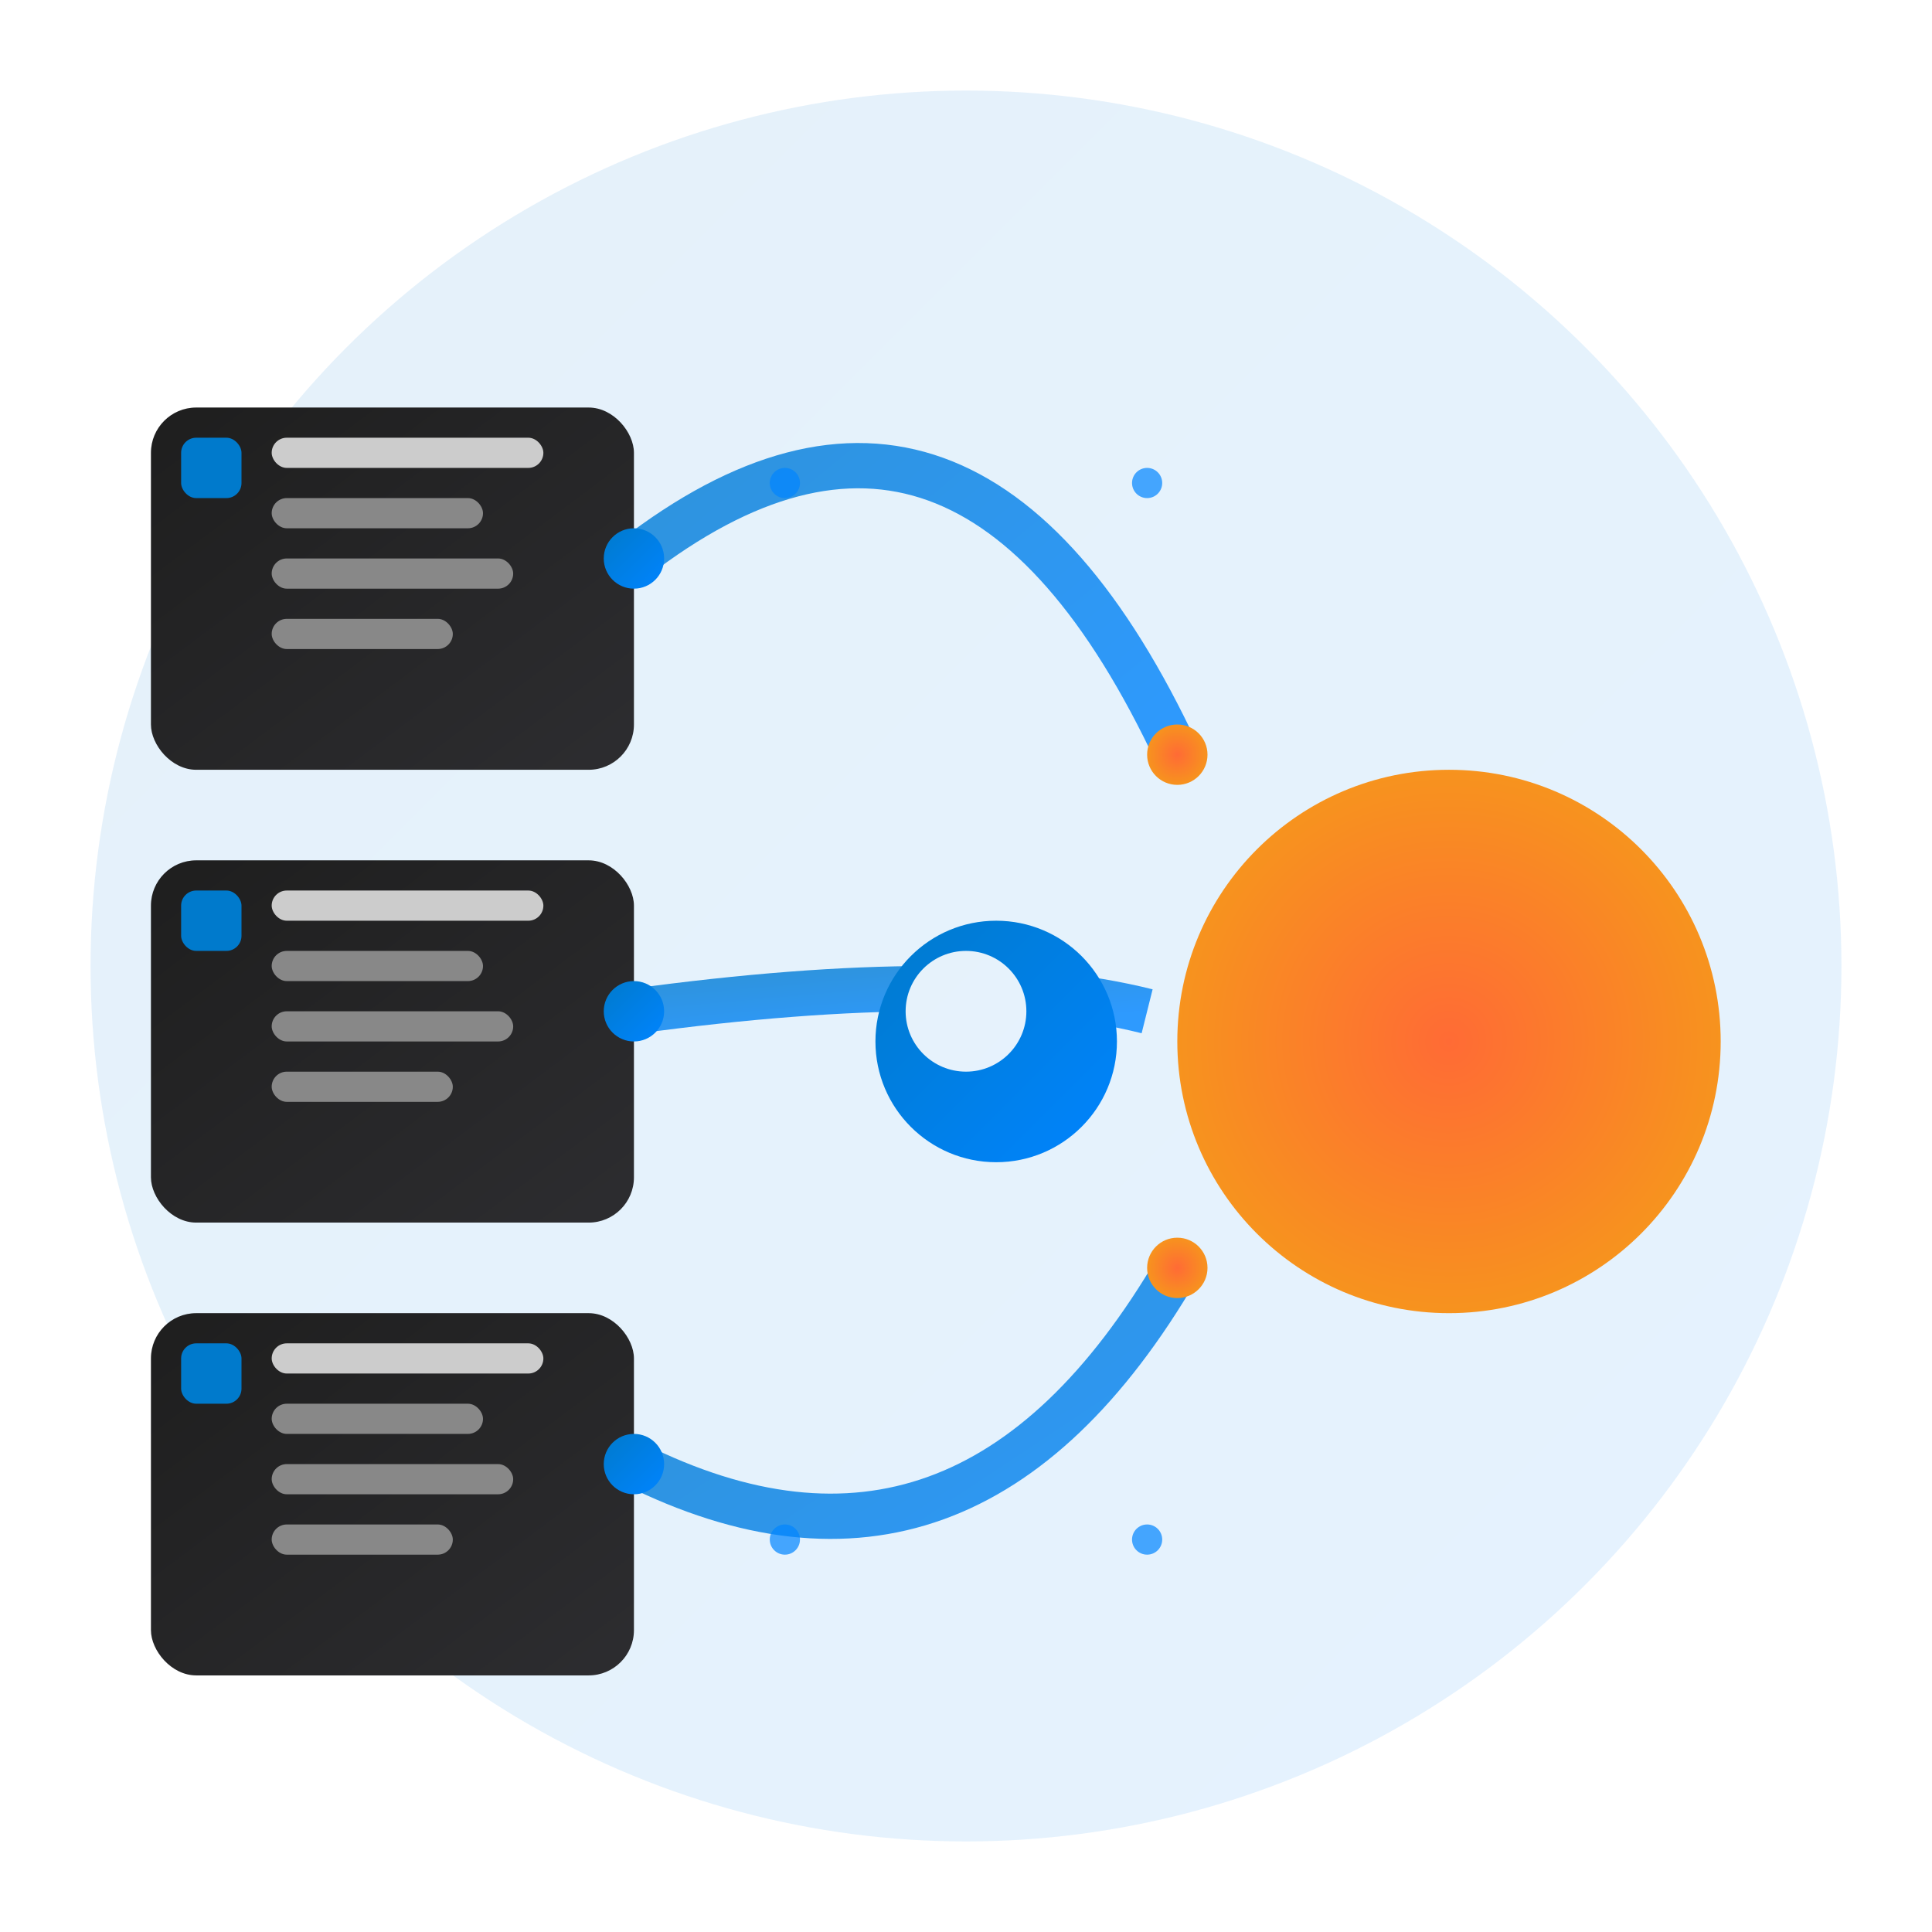 <svg width="128" height="128" viewBox="0 0 128 128" xmlns="http://www.w3.org/2000/svg">
  <defs>
    <!-- Gradient for the bridge -->
    <linearGradient id="bridgeGradient" x1="0%" y1="0%" x2="100%" y2="100%">
      <stop offset="0%" style="stop-color:#007ACC;stop-opacity:1" />
      <stop offset="100%" style="stop-color:#0084FF;stop-opacity:1" />
    </linearGradient>
    
    <!-- Gradient for VSCode instances -->
    <linearGradient id="vscodeGradient" x1="0%" y1="0%" x2="100%" y2="100%">
      <stop offset="0%" style="stop-color:#1E1E1E;stop-opacity:1" />
      <stop offset="100%" style="stop-color:#2D2D30;stop-opacity:1" />
    </linearGradient>
    
    <!-- Gradient for AI/MCP connection -->
    <radialGradient id="mcpGradient" cx="50%" cy="50%" r="50%">
      <stop offset="0%" style="stop-color:#FF6B35;stop-opacity:1" />
      <stop offset="100%" style="stop-color:#F7931E;stop-opacity:1" />
    </radialGradient>
    
    <!-- Drop shadow filter -->
    <filter id="dropshadow" x="-20%" y="-20%" width="140%" height="140%">
      <feGaussianBlur in="SourceAlpha" stdDeviation="2"/>
      <feOffset dx="2" dy="2" result="offset" />
      <feFlood flood-color="#000000" flood-opacity="0.2"/>
      <feComposite in2="offset" operator="in"/>
      <feMerge> 
        <feMergeNode/>
        <feMergeNode in="SourceGraphic"/> 
      </feMerge>
    </filter>
  </defs>
  
  <!-- Background circle -->
  <circle cx="64" cy="64" r="58" fill="url(#bridgeGradient)" opacity="0.1"/>
  
  <!-- VSCode instances (left side) -->
  <!-- Instance 1 -->
  <rect x="8" y="25" width="32" height="24" rx="3" fill="url(#vscodeGradient)" filter="url(#dropshadow)"/>
  <rect x="12" y="29" width="4" height="4" rx="1" fill="#007ACC"/>
  <rect x="18" y="29" width="18" height="2" rx="1" fill="#CCCCCC"/>
  <rect x="18" y="33" width="14" height="2" rx="1" fill="#888888"/>
  <rect x="18" y="37" width="16" height="2" rx="1" fill="#888888"/>
  <rect x="18" y="41" width="12" height="2" rx="1" fill="#888888"/>
  
  <!-- Instance 2 -->
  <rect x="8" y="55" width="32" height="24" rx="3" fill="url(#vscodeGradient)" filter="url(#dropshadow)"/>
  <rect x="12" y="59" width="4" height="4" rx="1" fill="#007ACC"/>
  <rect x="18" y="59" width="18" height="2" rx="1" fill="#CCCCCC"/>
  <rect x="18" y="63" width="14" height="2" rx="1" fill="#888888"/>
  <rect x="18" y="67" width="16" height="2" rx="1" fill="#888888"/>
  <rect x="18" y="71" width="12" height="2" rx="1" fill="#888888"/>
  
  <!-- Instance 3 -->
  <rect x="8" y="85" width="32" height="24" rx="3" fill="url(#vscodeGradient)" filter="url(#dropshadow)"/>
  <rect x="12" y="89" width="4" height="4" rx="1" fill="#007ACC"/>
  <rect x="18" y="89" width="18" height="2" rx="1" fill="#CCCCCC"/>
  <rect x="18" y="93" width="14" height="2" rx="1" fill="#888888"/>
  <rect x="18" y="97" width="16" height="2" rx="1" fill="#888888"/>
  <rect x="18" y="101" width="12" height="2" rx="1" fill="#888888"/>
  
  <!-- Bridge/Connection lines -->
  <path d="M 42 37 Q 64 20 78 50" stroke="url(#bridgeGradient)" stroke-width="3" fill="none" opacity="0.8"/>
  <path d="M 42 67 Q 64 64 76 67" stroke="url(#bridgeGradient)" stroke-width="3" fill="none" opacity="0.8"/>
  <path d="M 42 97 Q 64 108 78 84" stroke="url(#bridgeGradient)" stroke-width="3" fill="none" opacity="0.8"/>
  
  <!-- Central bridge node -->
  <circle cx="64" cy="67" r="8" fill="url(#bridgeGradient)" filter="url(#dropshadow)"/>
  <circle cx="64" cy="67" r="4" fill="#FFFFFF" opacity="0.9"/>
  
  <!-- MCP/AI connection (right side) - simple orange circle -->
  <circle cx="94" cy="67" r="18" fill="url(#mcpGradient)" filter="url(#dropshadow)"/>
  
  <!-- Connection indicators -->
  <circle cx="42" cy="37" r="2" fill="url(#bridgeGradient)"/>
  <circle cx="42" cy="67" r="2" fill="url(#bridgeGradient)"/>
  <circle cx="42" cy="97" r="2" fill="url(#bridgeGradient)"/>
  <circle cx="78" cy="50" r="2" fill="url(#mcpGradient)"/>
  <circle cx="78" cy="84" r="2" fill="url(#mcpGradient)"/>
  
  <!-- Data flow indicators -->
  <circle cx="52" cy="32" r="1" fill="#0084FF" opacity="0.7">
    <animate attributeName="opacity" values="0.3;1;0.3" dur="2s" repeatCount="indefinite"/>
  </circle>
  <circle cx="76" cy="32" r="1" fill="#0084FF" opacity="0.7">
    <animate attributeName="opacity" values="0.3;1;0.3" dur="2s" repeatCount="indefinite" begin="0.5s"/>
  </circle>
  <circle cx="52" cy="102" r="1" fill="#0084FF" opacity="0.7">
    <animate attributeName="opacity" values="0.3;1;0.3" dur="2s" repeatCount="indefinite" begin="1s"/>
  </circle>
  <circle cx="76" cy="102" r="1" fill="#0084FF" opacity="0.7">
    <animate attributeName="opacity" values="0.3;1;0.3" dur="2s" repeatCount="indefinite" begin="1.5s"/>
  </circle>
</svg>